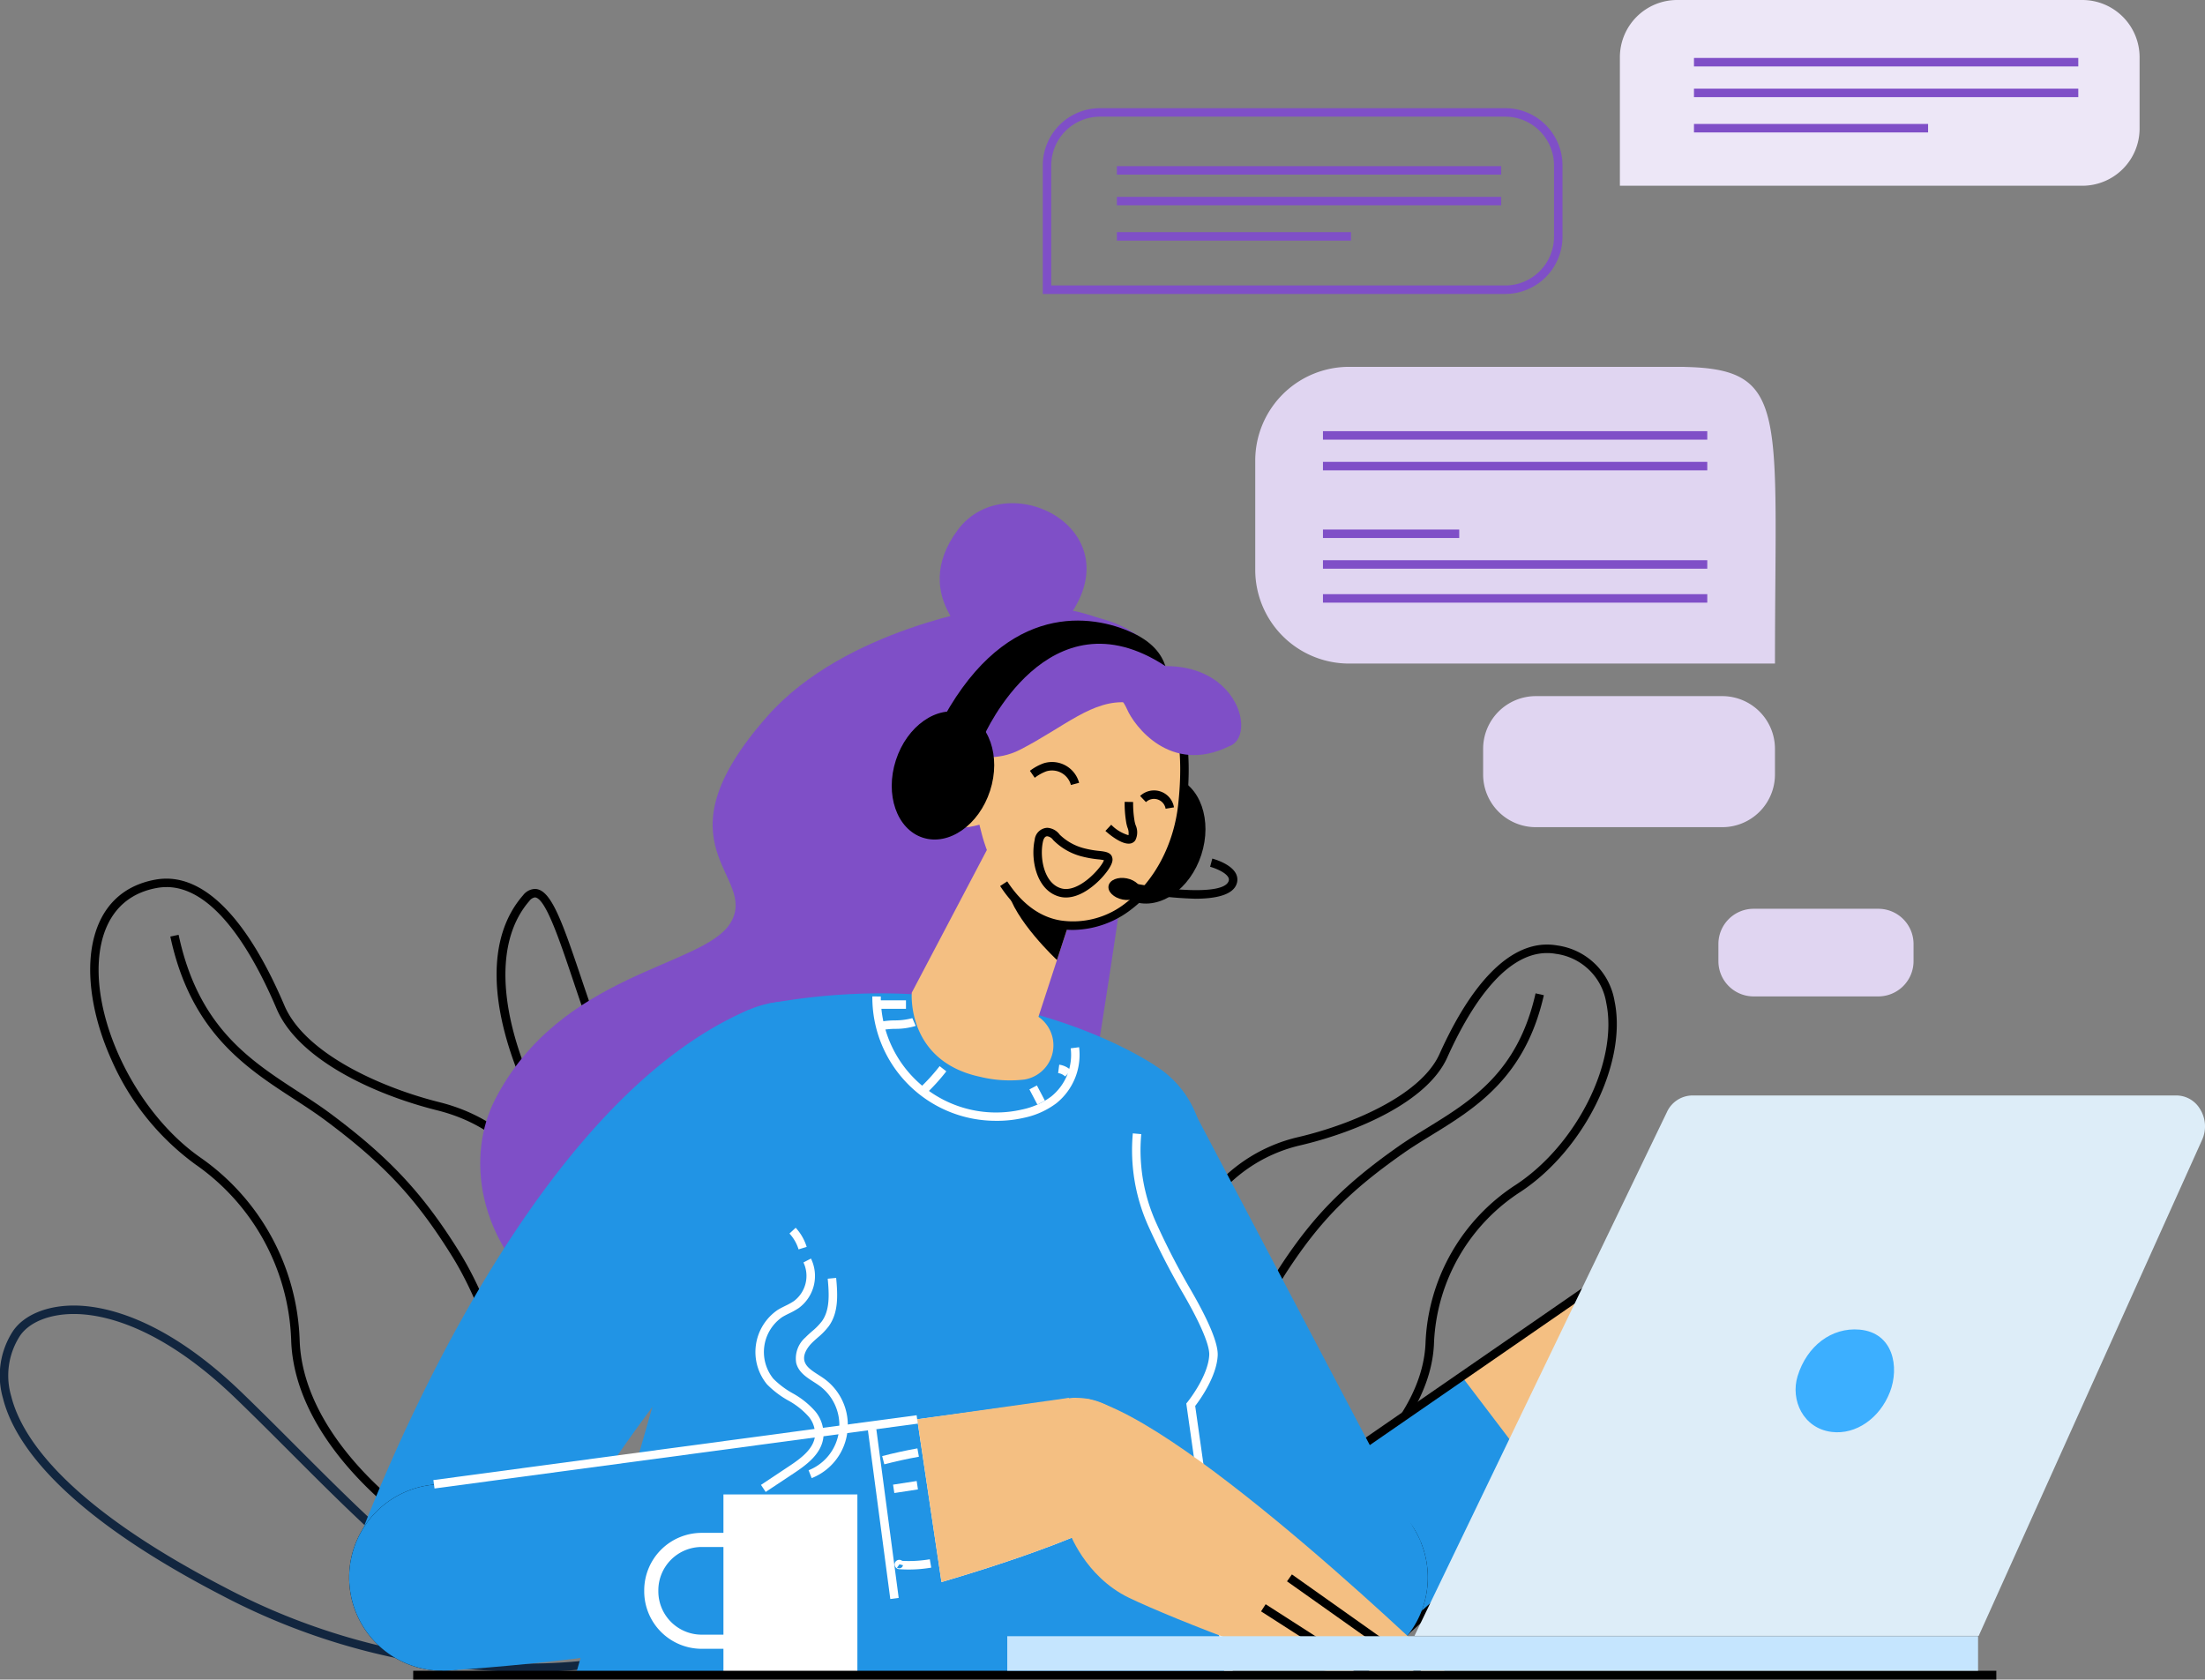 <svg id="Grupo_152896" data-name="Grupo 152896" xmlns="http://www.w3.org/2000/svg" xmlns:xlink="http://www.w3.org/1999/xlink" width="400" height="304.724" viewBox="0 0 400 304.724">
  <rect x="0" y="0" width="400" height="304.724" fill="#808080" stroke="none"/>
  <defs>
    <clipPath id="clip-path">
      <rect id="Rectángulo_45565" data-name="Rectángulo 45565" width="400" height="304.724" fill="none"/>
    </clipPath>
  </defs>
  <g id="Grupo_152895" data-name="Grupo 152895" clip-path="url(#clip-path)">
    <path id="Trazado_195384" data-name="Trazado 195384" d="M491.416,535.181l-7.466-5.91,1.485-.393a7.291,7.291,0,0,0,1.637-.979,16.738,16.738,0,0,0,6.99-14c-.575-21.159,2.663-37.089,9.627-47.347a29.038,29.038,0,0,1,17.988-12.587c9.672-2.289,22.154-7.6,25.5-15.048,5.839-12.988,12.584-19.853,19.507-19.853a10.9,10.9,0,0,1,1.887.166,12.228,12.228,0,0,1,10.364,10.114c2.31,11.1-5.477,26.918-17.006,34.546a34.321,34.321,0,0,0-15.744,27.3c-.42,13.869-14.133,26.277-25.749,32.689a116.025,116.025,0,0,1-28.668,11.224Zm-4.365-5.417,4.749,3.759a115.963,115.963,0,0,0,27.893-10.987c11.261-6.217,24.554-18.168,24.955-31.39a35.858,35.858,0,0,1,16.431-28.535c11.058-7.316,18.546-22.406,16.35-32.95a10.676,10.676,0,0,0-9.125-8.913,9.377,9.377,0,0,0-1.621-.143c-7.924,0-14.219,10.3-18.1,18.946-3.572,7.945-16.056,13.43-26.548,15.913a27.563,27.563,0,0,0-17.07,11.954c-6.778,9.986-9.928,25.611-9.362,46.442a18.272,18.272,0,0,1-7.626,15.283c-.353.256-.66.458-.923.62" transform="translate(-286.041 -247.693)"/>
    <path id="Trazado_195385" data-name="Trazado 195385" d="M466.1,546.612a16.171,16.171,0,0,1-5.191-.84l.492-1.457c7.058,2.38,14.714-1.4,19.126-5.356,8.013-7.189,11.37-17.075,14.924-27.542,2.479-7.3,5.041-14.849,9.334-21.368,5.96-9.05,11.518-14.684,21.239-21.532,1.669-1.176,3.414-2.25,5.262-3.386,8.1-4.985,16.477-10.139,19.7-24.436l1.5.338c-3.368,14.929-12.415,20.5-20.4,25.408-1.827,1.124-3.552,2.186-5.183,3.335-9.666,6.808-14.924,12.137-20.84,21.12-4.184,6.355-6.715,13.808-9.162,21.017-3.461,10.194-7.04,20.735-15.352,28.193-3.834,3.44-9.516,6.508-15.453,6.508" transform="translate(-272.423 -260.475)"/>
    <path id="Trazado_195386" data-name="Trazado 195386" d="M275.1,476.913c-17.177,0-39.351-23.415-49.283-45.284-7.119-15.676-7.378-28.5-.728-36.109a2.855,2.855,0,0,1,2.118-1.148c2.851,0,4.819,5.449,8.336,15.89,1.281,3.8,2.732,8.109,4.382,12.393.567,1.47,1.172,3.09,1.821,4.823,6.314,16.89,16.884,45.158,33.986,47.9l-.1,1.528q-.266.007-.533.008m-47.893-81a1.552,1.552,0,0,0-.96.622c-6.139,7.025-5.785,19.586.97,34.461a102.384,102.384,0,0,0,21.767,30.515c6.637,6.331,13.224,10.649,19.156,12.63-13.656-8.2-22.33-31.4-27.834-46.122-.646-1.728-1.25-3.344-1.814-4.809-1.662-4.314-3.119-8.639-4.4-12.455-2.458-7.3-5-14.843-6.879-14.843" transform="translate(-130.198 -233.096)"/>
    <path id="Trazado_195387" data-name="Trazado 195387" d="M136.632,524.483l-.369-.082a123.377,123.377,0,0,1-31.524-13.038c-12.753-7.438-27.81-21.82-28.27-37.876A40.528,40.528,0,0,0,59.1,441.653,46.622,46.622,0,0,1,43.835,422.6c-3.4-7.582-4.612-15.351-3.321-21.313,1.358-6.271,5.25-10.175,11.257-11.291a11.334,11.334,0,0,1,2.069-.193c7.592,0,14.99,7.957,21.4,23.012,3.7,8.688,17.452,14.882,28.109,17.545,8.312,2.078,14.77,6.851,19.743,14.59,7.643,11.9,11.2,30.377,10.567,54.933a19.972,19.972,0,0,0,7.738,16.381,7.716,7.716,0,0,0,1.837,1.154l1.316.432-1.047.893ZM53.84,391.338a9.832,9.832,0,0,0-1.789.166c-6.757,1.255-9.187,6.188-10.034,10.1-2.627,12.136,5.766,30.26,17.962,38.784a42.069,42.069,0,0,1,18.026,33.051c.442,15.425,15.1,29.352,27.508,36.591a123.293,123.293,0,0,0,30.717,12.778l5.4-4.513c-.319-.2-.707-.466-1.168-.818a21.515,21.515,0,0,1-8.342-17.643c.623-24.242-2.85-42.431-10.323-54.062-4.752-7.395-10.909-11.951-18.823-13.929-11.526-2.881-25.236-9.238-29.15-18.435-4.286-10.072-11.231-22.076-19.981-22.076" transform="translate(-23.648 -230.393)"/>
    <path id="Trazado_195388" data-name="Trazado 195388" d="M170.526,537.643c-6.518,0-12.754-3.558-16.963-7.546-9.122-8.646-13.053-20.879-16.855-32.708-2.7-8.386-5.483-17.057-10.1-24.458-6.515-10.451-12.306-16.652-22.952-24.572-1.8-1.336-3.695-2.571-5.706-3.878-8.763-5.7-18.7-12.153-22.389-29.446l1.5-.321c3.561,16.671,12.794,22.674,21.724,28.478,2.032,1.321,3.951,2.568,5.786,3.933,10.685,7.95,16.792,14.49,23.339,24.993,4.713,7.561,7.53,16.325,10.254,24.8,3.915,12.181,7.613,23.687,16.45,32.062,4.864,4.611,13.305,9.011,21.089,6.24l.515,1.448a16.894,16.894,0,0,1-5.7.974" transform="translate(-44.663 -245.118)"/>
    <path id="Trazado_195389" data-name="Trazado 195389" d="M95.548,645.688a120.72,120.72,0,0,1-55.364-13.933C11.034,616.649,2.54,604,.548,596.043a14.778,14.778,0,0,1,1.829-12.25c1.981-2.883,6.1-4.6,11.026-4.6,5.259,0,16.2,2.04,30.376,15.705,3.379,3.256,6.777,6.659,10.064,9.95,17.114,17.134,33.279,33.317,50.71,34.5l.193.038c5.636,1.894,9.207,2.292,11.211,2.292a7.646,7.646,0,0,0,1.951-.183l.089.3-.087-.3.06.19-.054-.191.468,1.464-.115-.32.1.324-.216-.637.193.644c-.365.111-9.1,2.72-22.8,2.72M13.4,580.728c-4.417,0-8.065,1.472-9.759,3.937a13.258,13.258,0,0,0-1.6,11c1.915,7.647,10.21,19.878,38.852,34.719A119.166,119.166,0,0,0,95.548,644.15a97.374,97.374,0,0,0,16.313-1.323,50.419,50.419,0,0,1-7.51-1.953c-17.968-1.277-34.3-17.631-51.594-34.943-3.282-3.286-6.676-6.683-10.044-9.929C28.922,582.712,18.43,580.728,13.4,580.728m104.506,60.767.217.737Z" transform="translate(0 -342.333)" fill="#12263f"/>
    <path id="Trazado_195390" data-name="Trazado 195390" d="M701.3,332.612H667.463a9.562,9.562,0,0,1-9.551-9.552v-4.675a9.562,9.562,0,0,1,9.551-9.551H701.3a9.563,9.563,0,0,1,9.552,9.551v4.675a9.563,9.563,0,0,1-9.552,9.552" transform="translate(-388.863 -182.538)" fill="#e0d5f1"/>
    <path id="Trazado_195448" data-name="Trazado 195448" d="M686.926,324.734H664.3a6.394,6.394,0,0,1-6.387-6.387v-3.126a6.394,6.394,0,0,1,6.387-6.387h22.627a6.394,6.394,0,0,1,6.387,6.387v3.126a6.4,6.4,0,0,1-6.387,6.387" transform="translate(-346.185 -143.956)" fill="#e0d5f1"/>
    <path id="Trazado_195392" data-name="Trazado 195392" d="M546.472,81.7h-83.9V58.377A10.389,10.389,0,0,1,472.948,48h73.525a10.389,10.389,0,0,1,10.377,10.377v12.95A10.389,10.389,0,0,1,546.472,81.7m-82.363-1.538h82.363a8.849,8.849,0,0,0,8.839-8.839V58.377a8.849,8.849,0,0,0-8.839-8.839H472.948a8.849,8.849,0,0,0-8.839,8.839Z" transform="translate(-273.405 -28.371)" fill="#7f4fc7"/>
    <rect id="Rectángulo_45544" data-name="Rectángulo 45544" width="69.718" height="1.538" transform="translate(202.606 30.143)" fill="#7f4fc7"/>
    <rect id="Rectángulo_45545" data-name="Rectángulo 45545" width="69.718" height="1.538" transform="translate(202.606 35.713)" fill="#7f4fc7"/>
    <rect id="Rectángulo_45546" data-name="Rectángulo 45546" width="42.471" height="1.538" transform="translate(202.606 42.118)" fill="#7f4fc7"/>
    <path id="Trazado_195393" data-name="Trazado 195393" d="M802.472,33.7h-83.9V10.377A10.389,10.389,0,0,1,728.948,0h73.525a10.389,10.389,0,0,1,10.377,10.377v12.95A10.389,10.389,0,0,1,802.472,33.7" transform="translate(-424.715)" fill="#ede7f7"/>
    <rect id="Rectángulo_45547" data-name="Rectángulo 45547" width="69.718" height="1.538" transform="translate(307.296 10.514)" fill="#7f4fc7"/>
    <rect id="Rectángulo_45548" data-name="Rectángulo 45548" width="69.718" height="1.538" transform="translate(307.296 16.083)" fill="#7f4fc7"/>
    <rect id="Rectángulo_45549" data-name="Rectángulo 45549" width="42.471" height="1.538" transform="translate(307.296 22.489)" fill="#7f4fc7"/>
    <path id="Trazado_195394" data-name="Trazado 195394" d="M651.107,216.589H573.825a17.015,17.015,0,0,1-17-17V179.757a17.015,17.015,0,0,1,17-17h60.287c.178,0,.355,0,.823.021C653.706,163.228,651.107,171.263,651.107,216.589Z" transform="translate(-329.117 -96.201)" fill="#e0d5f1"/>
    <rect id="Rectángulo_45550" data-name="Rectángulo 45550" width="69.719" height="1.538" transform="translate(239.992 78.227)" fill="#7f4fc7"/>
    <rect id="Rectángulo_45551" data-name="Rectángulo 45551" width="69.719" height="1.538" transform="translate(239.992 83.797)" fill="#7f4fc7"/>
    <rect id="Rectángulo_45552" data-name="Rectángulo 45552" width="24.72" height="1.538" transform="translate(239.992 96.07)" fill="#7f4fc7"/>
    <rect id="Rectángulo_45553" data-name="Rectángulo 45553" width="69.719" height="1.538" transform="translate(239.992 101.64)" fill="#7f4fc7"/>
    <rect id="Rectángulo_45554" data-name="Rectángulo 45554" width="69.719" height="1.538" transform="translate(239.992 107.799)" fill="#7f4fc7"/>
    <path id="Trazado_195395" data-name="Trazado 195395" d="M305.938,268.862s-26.683,3.864-40.73,19.719c-21.1,23.812-1.475,28.921-6.8,37.634-4.9,8.024-30.8,8.86-42.707,32.045-10.2,19.862,5.849,63.289,99.425,48.25C328.5,335.7,335.3,276.771,335.3,276.771s-9.515-10-29.359-7.909" transform="translate(-125.912 -158.743)" fill="#7f4fc7"/>
    <path id="Trazado_195396" data-name="Trazado 195396" d="M690.442,587.733l21.571-9.133s14.1,20.691,11.593,49.585H697.983s-7.424-22.907-7.541-40.452" transform="translate(-408.09 -341.985)" fill="#fff"/>
    <path id="Trazado_195397" data-name="Trazado 195397" d="M570.217,609.661l15.071,30.14,54.7-49.133L625.342,571.6Z" transform="translate(-337.03 -337.845)" fill="#f4bf82"/>
    <path id="Trazado_195398" data-name="Trazado 195398" d="M570.852,632.921l15.071,30.141,33.49-30.082-16.742-22.03Z" transform="translate(-337.405 -361.105)" fill="#2194e5"/>
    <path id="Trazado_195399" data-name="Trazado 195399" d="M584.461,675.4a16.919,16.919,0,1,1-16.919-16.919A16.919,16.919,0,0,1,584.461,675.4" transform="translate(-325.449 -389.199)"/>
    <path id="Trazado_195400" data-name="Trazado 195400" d="M583.626,637.507l-15.82-31.64,54.382-37.553a15.188,15.188,0,0,1,7.884-2.709,12.816,12.816,0,0,1,9.691,4.4l.053-.02.4.57-.656.435.241.644-.522.2-.353-.433a11.294,11.294,0,0,0-8.851-4.259,13.763,13.763,0,0,0-7.013,2.438l-53.281,36.793L584.1,635.016l36.288-32.6,1.027,1.144Z" transform="translate(-335.605 -334.305)"/>
    <path id="Trazado_195401" data-name="Trazado 195401" d="M463.205,498.375l25.436-13.416,42.866,81.408L502.1,582.656Z" transform="translate(-273.78 -286.638)" fill="#2194e5"/>
    <path id="Trazado_195402" data-name="Trazado 195402" d="M584.461,675.4a16.919,16.919,0,1,1-16.919-16.919A16.919,16.919,0,0,1,584.461,675.4" transform="translate(-325.449 -389.199)" fill="#2194e5"/>
    <path id="Trazado_195403" data-name="Trazado 195403" d="M290.175,442.59,255.323,564.439H373.876l-6.958-49.094s3.913-4.8,4.122-8.973c.126-2.52-2.7-7.909-4.962-11.79a130.523,130.523,0,0,1-6.026-11.688l-.07-.153a32.775,32.775,0,0,1-2.806-16.563l3.159-12.434s-27.355-18.95-70.16-11.154" transform="translate(-150.91 -260.483)" fill="#2194e5"/>
    <path id="Trazado_195404" data-name="Trazado 195404" d="M480.545,484.46a18.409,18.409,0,1,1-18.409-18.409,18.41,18.41,0,0,1,18.409,18.409" transform="translate(-262.267 -275.462)" fill="#2194e5"/>
    <path id="Trazado_195405" data-name="Trazado 195405" d="M341.883,462.7a18.409,18.409,0,1,1-18.409-18.409A18.41,18.41,0,0,1,341.883,462.7" transform="translate(-180.31 -262.6)" fill="#2194e5"/>
    <path id="Trazado_195406" data-name="Trazado 195406" d="M519.017,601.257l-7.005-49.427.213-.261c.037-.046,3.756-4.654,3.95-8.526.09-1.8-1.635-5.836-4.859-11.365a131.919,131.919,0,0,1-6.061-11.756l-.07-.153a33.607,33.607,0,0,1-2.873-16.951l1.532.14a32.06,32.06,0,0,0,2.74,16.175l.069.153a130.648,130.648,0,0,0,5.99,11.619c3.469,5.95,5.174,10.06,5.066,12.216-.192,3.849-3.235,8.053-4.082,9.153l6.912,48.768Z" transform="translate(-296.812 -297.193)" fill="#fff"/>
    <path id="Trazado_195407" data-name="Trazado 195407" d="M409.587,464.628a22.392,22.392,0,0,1-22.62-22.566l1.538.01a20.907,20.907,0,0,0,25.662,20.5,13.268,13.268,0,0,0,5.248-2.353,9.7,9.7,0,0,0,3.536-8.74l1.524-.2a11.266,11.266,0,0,1-4.107,10.15,14.763,14.763,0,0,1-5.852,2.644,21.678,21.678,0,0,1-4.93.559" transform="translate(-228.719 -261.283)" fill="#fff"/>
    <path id="Trazado_195408" data-name="Trazado 195408" d="M408.394,478.335l-1.044-1.128a35.284,35.284,0,0,0,3.871-4.217l1.213.944a36.749,36.749,0,0,1-4.04,4.4" transform="translate(-240.766 -279.563)" fill="#fff"/>
    <rect id="Rectángulo_45555" data-name="Rectángulo 45555" width="1.538" height="3.128" transform="translate(186.739 197.644) rotate(-27.721)" fill="#fff"/>
    <path id="Trazado_195409" data-name="Trazado 195409" d="M470.65,474.489a2.268,2.268,0,0,0-1.271-.614l.2-1.524a3.81,3.81,0,0,1,2.138,1.033Z" transform="translate(-277.429 -279.186)" fill="#fff"/>
    <path id="Trazado_195410" data-name="Trazado 195410" d="M390.405,453.874l-.389-1.488a15.255,15.255,0,0,1,2.772-.285,12.034,12.034,0,0,0,3.238-.41l.613,1.41a12.319,12.319,0,0,1-3.775.535,14.923,14.923,0,0,0-2.458.238" transform="translate(-230.521 -266.974)" fill="#fff"/>
    <rect id="Rectángulo_45556" data-name="Rectángulo 45556" width="5.403" height="1.538" transform="translate(158.946 181.488)" fill="#fff"/>
    <path id="Trazado_195411" data-name="Trazado 195411" d="M188.354,555.791l-32.916-7.553c.056-.056,28.236-81.5,72.286-100.25a307.423,307.423,0,0,1,20.9,29.315s-42.036,38.356-60.272,78.488" transform="translate(-91.872 -264.786)" fill="#2194e5"/>
    <path id="Trazado_195412" data-name="Trazado 195412" d="M188.724,675.4A16.919,16.919,0,1,1,171.8,658.481,16.919,16.919,0,0,1,188.724,675.4" transform="translate(-91.546 -389.199)"/>
    <path id="Trazado_195413" data-name="Trazado 195413" d="M192.5,641.441l1.537,33.838s32.06-1.628,62.587-8.773c11.183-2.617,20.428-5.1,27.94-7.313l-4.4-29.542Z" transform="translate(-113.778 -372.159)" fill="#2194e5"/>
    <path id="Trazado_195414" data-name="Trazado 195414" d="M188.724,675.4A16.919,16.919,0,1,1,171.8,658.481,16.919,16.919,0,0,1,188.724,675.4" transform="translate(-91.546 -389.199)" fill="#2194e5"/>
    <path id="Trazado_195415" data-name="Trazado 195415" d="M435.726,620.163l-28.85,3.88,4.4,29.542c18.87-5.56,26.781-9.418,26.781-9.418Z" transform="translate(-240.486 -366.551)" fill="#fff"/>
    <path id="Trazado_195416" data-name="Trazado 195416" d="M472.03,632.278a12.115,12.115,0,1,1-12.115-12.115,12.114,12.114,0,0,1,12.115,12.115" transform="translate(-264.675 -366.551)" fill="#f4bf82"/>
    <path id="Trazado_195417" data-name="Trazado 195417" d="M477.254,620.48,474.146,644.5s2.836,8.226,10.913,12.125,34.116,14.064,40.382,14.064h17.685s-47.638-46.4-65.872-50.213" transform="translate(-280.247 -366.738)" fill="#f4bf82"/>
    <path id="Trazado_195418" data-name="Trazado 195418" d="M434.385,620.163l-27.509,3.88,4.4,29.542c18.87-5.56,26.781-9.418,26.781-9.418Z" transform="translate(-240.486 -366.551)" fill="#f4bf82"/>
    <rect id="Rectángulo_45557" data-name="Rectángulo 45557" width="1.538" height="29.17" transform="matrix(0.578, -0.816, 0.816, 0.578, 233.471, 286.898)"/>
    <rect id="Rectángulo_45558" data-name="Rectángulo 45558" width="1.538" height="22.674" transform="matrix(0.54, -0.841, 0.841, 0.54, 228.765, 292.348)"/>
    <rect id="Rectángulo_45559" data-name="Rectángulo 45559" width="88.458" height="1.538" transform="matrix(0.991, -0.133, 0.133, 0.991, 78.62, 268.529)" fill="#fff"/>
    <rect id="Rectángulo_45560" data-name="Rectángulo 45560" width="1.538" height="30.948" transform="translate(157.437 259.426) rotate(-7.553)" fill="#fff"/>
    <path id="Trazado_195419" data-name="Trazado 195419" d="M391.714,645.461l-.387-1.488c2.1-.547,4.253-1.018,6.391-1.4l.272,1.514c-2.1.376-4.211.839-6.275,1.376" transform="translate(-231.296 -379.795)" fill="#fff"/>
    <rect id="Rectángulo_45561" data-name="Rectángulo 45561" width="4.338" height="1.538" transform="matrix(0.988, -0.152, 0.152, 0.988, 162.004, 269.359)" fill="#fff"/>
    <path id="Trazado_195420" data-name="Trazado 195420" d="M399.423,693.632q-.836,0-1.67-.058a.906.906,0,0,1-.869-.654.812.812,0,0,1,.317-.886.841.841,0,0,1,.962-.017l.065.046a22.7,22.7,0,0,0,5.005-.29l.257,1.516a24.3,24.3,0,0,1-4.068.343m-2.431-1.145.743.2-.446.6a.7.7,0,0,0,.8,0,.717.717,0,0,0,.283-.435Z" transform="translate(-234.562 -408.876)" fill="#fff"/>
    <path id="Trazado_195421" data-name="Trazado 195421" d="M507.121,358.419c-2.019,6.234-7.48,10.047-12.2,8.519s-6.908-7.82-4.89-14.053,7.48-10.047,12.2-8.519,6.908,7.82,4.89,14.053" transform="translate(-289.192 -203.34)"/>
    <path id="Trazado_195422" data-name="Trazado 195422" d="M433.683,385.4l-6.266,19.216.05.036A6.289,6.289,0,0,1,424.852,416a22.789,22.789,0,0,1-8.066-.508c-13.378-2.885-12.346-15.265-12.346-15.265l14.621-27.78Z" transform="translate(-239.036 -220.139)" fill="#f4bf82"/>
    <path id="Trazado_195423" data-name="Trazado 195423" d="M457.867,401.052l-2.028,6.221s-7.8-7.251-9.016-12.892c3.077,4.052,7.13,6.992,11.045,6.671" transform="translate(-264.097 -233.101)"/>
    <path id="Trazado_195424" data-name="Trazado 195424" d="M433.346,321.091s3.551,14.621,14.2,16.292,20.679-8.355,22.141-21.723-.882-27.258-16.5-28.616c-14.412-1.253-25.692,13.159-19.843,34.047" transform="translate(-255.2 -169.614)" fill="#f4bf82"/>
    <path id="Trazado_195425" data-name="Trazado 195425" d="M456.862,337.333a15.565,15.565,0,0,1-2.413-.188c-4.224-.663-7.859-3.28-10.8-7.778l1.287-.842c2.7,4.119,5.978,6.508,9.755,7.1a15.4,15.4,0,0,0,11.912-3.313c5.061-3.872,8.555-10.5,9.346-17.734,1.1-10.085-.27-17.552-4.08-22.191-2.673-3.255-6.618-5.131-11.723-5.575l.133-1.532c5.533.481,9.833,2.544,12.779,6.13,4.083,4.972,5.57,12.822,4.42,23.335-.836,7.642-4.552,14.665-9.94,18.788a17.592,17.592,0,0,1-10.672,3.8" transform="translate(-262.219 -168.617)"/>
    <path id="Trazado_195426" data-name="Trazado 195426" d="M410.6,294.483s8.982,6.684,17.128,2.506,13.159-9.191,19.634-8.564,8.773-1.462,8.773-1.462-2.4-14.614-20.888-14.621c-23.289-.009-24.647,22.141-24.647,22.141" transform="translate(-242.685 -160.969)" fill="#7f4fc7"/>
    <path id="Trazado_195427" data-name="Trazado 195427" d="M488.743,298.156s3.342,2.3,4.6,5.222,7.849,11.908,18.5,6.686c6.057-2.089,0-21.473-23.1-11.908" transform="translate(-288.874 -174.669)" fill="#7f4fc7"/>
    <path id="Trazado_195428" data-name="Trazado 195428" d="M423.894,249.306s-12.95-8.906-3.76-21.23,34.047.835,18.172,18.172c-11.906,3.968-14.412,3.057-14.412,3.057" transform="translate(-246.375 -131.952)" fill="#7f4fc7"/>
    <path id="Trazado_195429" data-name="Trazado 195429" d="M494.554,363.321c-1.721,0-4.174-2.286-4.2-2.31l1.053-1.12a7.185,7.185,0,0,0,3.134,1.9,2.582,2.582,0,0,0-.188-1.409,7.2,7.2,0,0,1-.208-.809,20.581,20.581,0,0,1-.3-3.835l1.538.025a19.011,19.011,0,0,0,.276,3.548,6.037,6.037,0,0,0,.167.631,3.169,3.169,0,0,1-.059,2.789,1.39,1.39,0,0,1-1.031.584,1.8,1.8,0,0,1-.183.009" transform="translate(-289.826 -210.259)"/>
    <path id="Trazado_195430" data-name="Trazado 195430" d="M464.316,379.9a4.52,4.52,0,0,1-1.1-.133c-4.208-1.056-5.357-6.673-4.568-10.322a2.413,2.413,0,0,1,2.275-2.189,3.011,3.011,0,0,1,2.262,1.237,9.794,9.794,0,0,0,4.325,2.452,17.732,17.732,0,0,0,2.856.508c1.136.128,2.311.261,2.4,1.491.082,1.1-1.477,2.873-1.957,3.39-.995,1.072-3.619,3.565-6.5,3.565m-3.39-11.105c-.488,0-.693.612-.773.976-.64,2.963.216,7.7,3.44,8.505a2.985,2.985,0,0,0,.723.086c3.068,0,6.568-4.107,6.9-5.227a8.153,8.153,0,0,0-1.017-.153,19.305,19.305,0,0,1-3.086-.553,11.159,11.159,0,0,1-5.117-2.969,1.544,1.544,0,0,0-1.067-.666" transform="translate(-270.951 -217.07)"/>
    <path id="Trazado_195431" data-name="Trazado 195431" d="M464.3,342.236a3.545,3.545,0,0,0-4.479-2.473,8.084,8.084,0,0,0-2.08,1.163l-.876-1.264a9.362,9.362,0,0,1,2.5-1.367,5.082,5.082,0,0,1,6.422,3.546Z" transform="translate(-270.032 -199.816)"/>
    <path id="Trazado_195432" data-name="Trazado 195432" d="M510.377,354a2.128,2.128,0,0,0-3.564-1.2l-1.058-1.115a3.665,3.665,0,0,1,6.14,2.064Z" transform="translate(-298.929 -207.273)"/>
    <path id="Trazado_195433" data-name="Trazado 195433" d="M424.369,296.251s11.661-26.654,32.939-12.675c-.685-2.032-2.209-4.488-6.777-6.4-7.675-3.22-23.094-4.844-34.513,17.714,6.545,2.785,8.351,1.365,8.351,1.365" transform="translate(-245.89 -162.724)"/>
    <path id="Trazado_195434" data-name="Trazado 195434" d="M511.4,388.184a69.253,69.253,0,0,1-12.885-1.592l.323-1.5c7.149,1.536,17.668,2.534,18.672-.058a.8.8,0,0,0-.03-.7c-.507-1-2.613-1.758-3.311-1.945l.4-1.485c.343.092,3.379.95,4.284,2.734a2.34,2.34,0,0,1,.093,1.952c-.766,1.98-3.914,2.6-7.545,2.6" transform="translate(-294.648 -225.133)"/>
    <path id="Trazado_195435" data-name="Trazado 195435" d="M497.569,392.062c-.211,1.061-1.691,1.66-3.307,1.339s-2.754-1.442-2.543-2.5,1.691-1.66,3.307-1.339,2.754,1.441,2.543,2.5" transform="translate(-290.618 -230.2)"/>
    <path id="Trazado_195436" data-name="Trazado 195436" d="M421.108,345.051s-11.469,4.3-10.581-6.671,10.787-7.473,12.115-3.023c-1.215,8.582-1.533,9.694-1.533,9.694" transform="translate(-242.615 -195.69)" fill="#f4bf82"/>
    <path id="Trazado_195437" data-name="Trazado 195437" d="M413.408,330c-2.019,6.233-7.48,10.047-12.2,8.519s-6.908-7.82-4.89-14.053,7.48-10.047,12.2-8.519,6.908,7.82,4.89,14.053" transform="translate(-233.802 -186.541)"/>
    <path id="Trazado_195438" data-name="Trazado 195438" d="M336.946,600.7l-.851-1.28L341.237,596c2.112-1.4,4.388-3.1,4.65-5.426a4.943,4.943,0,0,0-1.126-3.518A13.815,13.815,0,0,0,341,584.086a17.064,17.064,0,0,1-3.815-2.91,9.243,9.243,0,0,1,1.96-13.515c.449-.275.915-.5,1.365-.727a11.825,11.825,0,0,0,1.569-.873,5.713,5.713,0,0,0,1.719-7l1.365-.707a7.22,7.22,0,0,1-2.2,8.967,13.156,13.156,0,0,1-1.771.993c-.438.216-.853.421-1.243.66a7.712,7.712,0,0,0-1.621,11.174,15.672,15.672,0,0,0,3.485,2.634,15.194,15.194,0,0,1,4.162,3.333,6.488,6.488,0,0,1,1.442,4.638c-.336,2.984-2.925,4.938-5.327,6.535Z" transform="translate(-198.048 -330.018)" fill="#fff"/>
    <path id="Trazado_195439" data-name="Trazado 195439" d="M351.856,548.62a7.5,7.5,0,0,0-1.651-2.877l1.13-1.043a9.06,9.06,0,0,1,1.992,3.47Z" transform="translate(-206.991 -321.948)" fill="#fff"/>
    <path id="Trazado_195440" data-name="Trazado 195440" d="M355.851,603.29l-.566-1.43a8.83,8.83,0,0,0,1.877-15.4c-.3-.215-.622-.421-.945-.628-1.3-.833-2.772-1.777-3.183-3.46a5.063,5.063,0,0,1,1.665-4.6c.4-.409.819-.782,1.229-1.143a11.211,11.211,0,0,0,1.775-1.81c1.448-2.025,1.324-4.805,1.053-7.716l1.531-.143c.3,3.212.423,6.3-1.333,8.753a12.515,12.515,0,0,1-2.009,2.07c-.4.357-.788.694-1.14,1.058-.492.509-1.6,1.835-1.277,3.161.266,1.086,1.36,1.788,2.519,2.532.345.221.687.441,1.009.671a10.368,10.368,0,0,1-2.2,18.077" transform="translate(-208.603 -335.11)" fill="#fff"/>
    <rect id="Rectángulo_45562" data-name="Rectángulo 45562" width="24.299" height="32.823" transform="translate(131.236 271.133)" fill="#fff"/>
    <path id="Trazado_195441" data-name="Trazado 195441" d="M303.909,701.09h-7.714a10.437,10.437,0,0,1-10.424-10.425v-.185a10.436,10.436,0,0,1,10.424-10.425h7.714v2.562h-7.714a7.871,7.871,0,0,0-7.862,7.862v.185a7.871,7.871,0,0,0,7.862,7.862h7.714Z" transform="translate(-168.906 -401.95)" fill="#fff"/>
    <path id="Trazado_195442" data-name="Trazado 195442" d="M65.45,743.268h0Z" transform="translate(-38.685 -439.313)" fill="#fff"/>
    <rect id="Rectángulo_45563" data-name="Rectángulo 45563" width="287.188" height="1.604" transform="translate(74.956 303.12)"/>
    <rect id="Rectángulo_45564" data-name="Rectángulo 45564" width="176.109" height="6.266" transform="translate(182.725 296.854)" fill="#c5e5fe"/>
    <path id="Trazado_195444" data-name="Trazado 195444" d="M675.713,490.465l-45.262,93.921H731.085L771.4,494.866c1.449-3.216-.687-6.981-3.96-6.981H679.618a4.382,4.382,0,0,0-3.905,2.58" transform="translate(-372.632 -288.367)" fill="#fff"/>
    <path id="Trazado_195445" data-name="Trazado 195445" d="M729.814,584.043H627.459l45.793-95.023a5.134,5.134,0,0,1,4.6-3.015h87.818a5.015,5.015,0,0,1,4.247,2.389,5.932,5.932,0,0,1,.414,5.677Z" transform="translate(-370.863 -287.256)" fill="#ddedf8"/>
    <path id="Trazado_195449" data-name="Trazado 195449" d="M813.614,601.2c1.783-4.581.63-10.827-5.5-11.366-5.054-.444-9.559,2.953-11.24,8.455-1.313,4.3,1,9.465,6.2,10.107,4.378.541,8.7-2.483,10.535-7.2" transform="translate(-470.784 -348.602)" fill="#3cafff"/>
  </g>
</svg>
